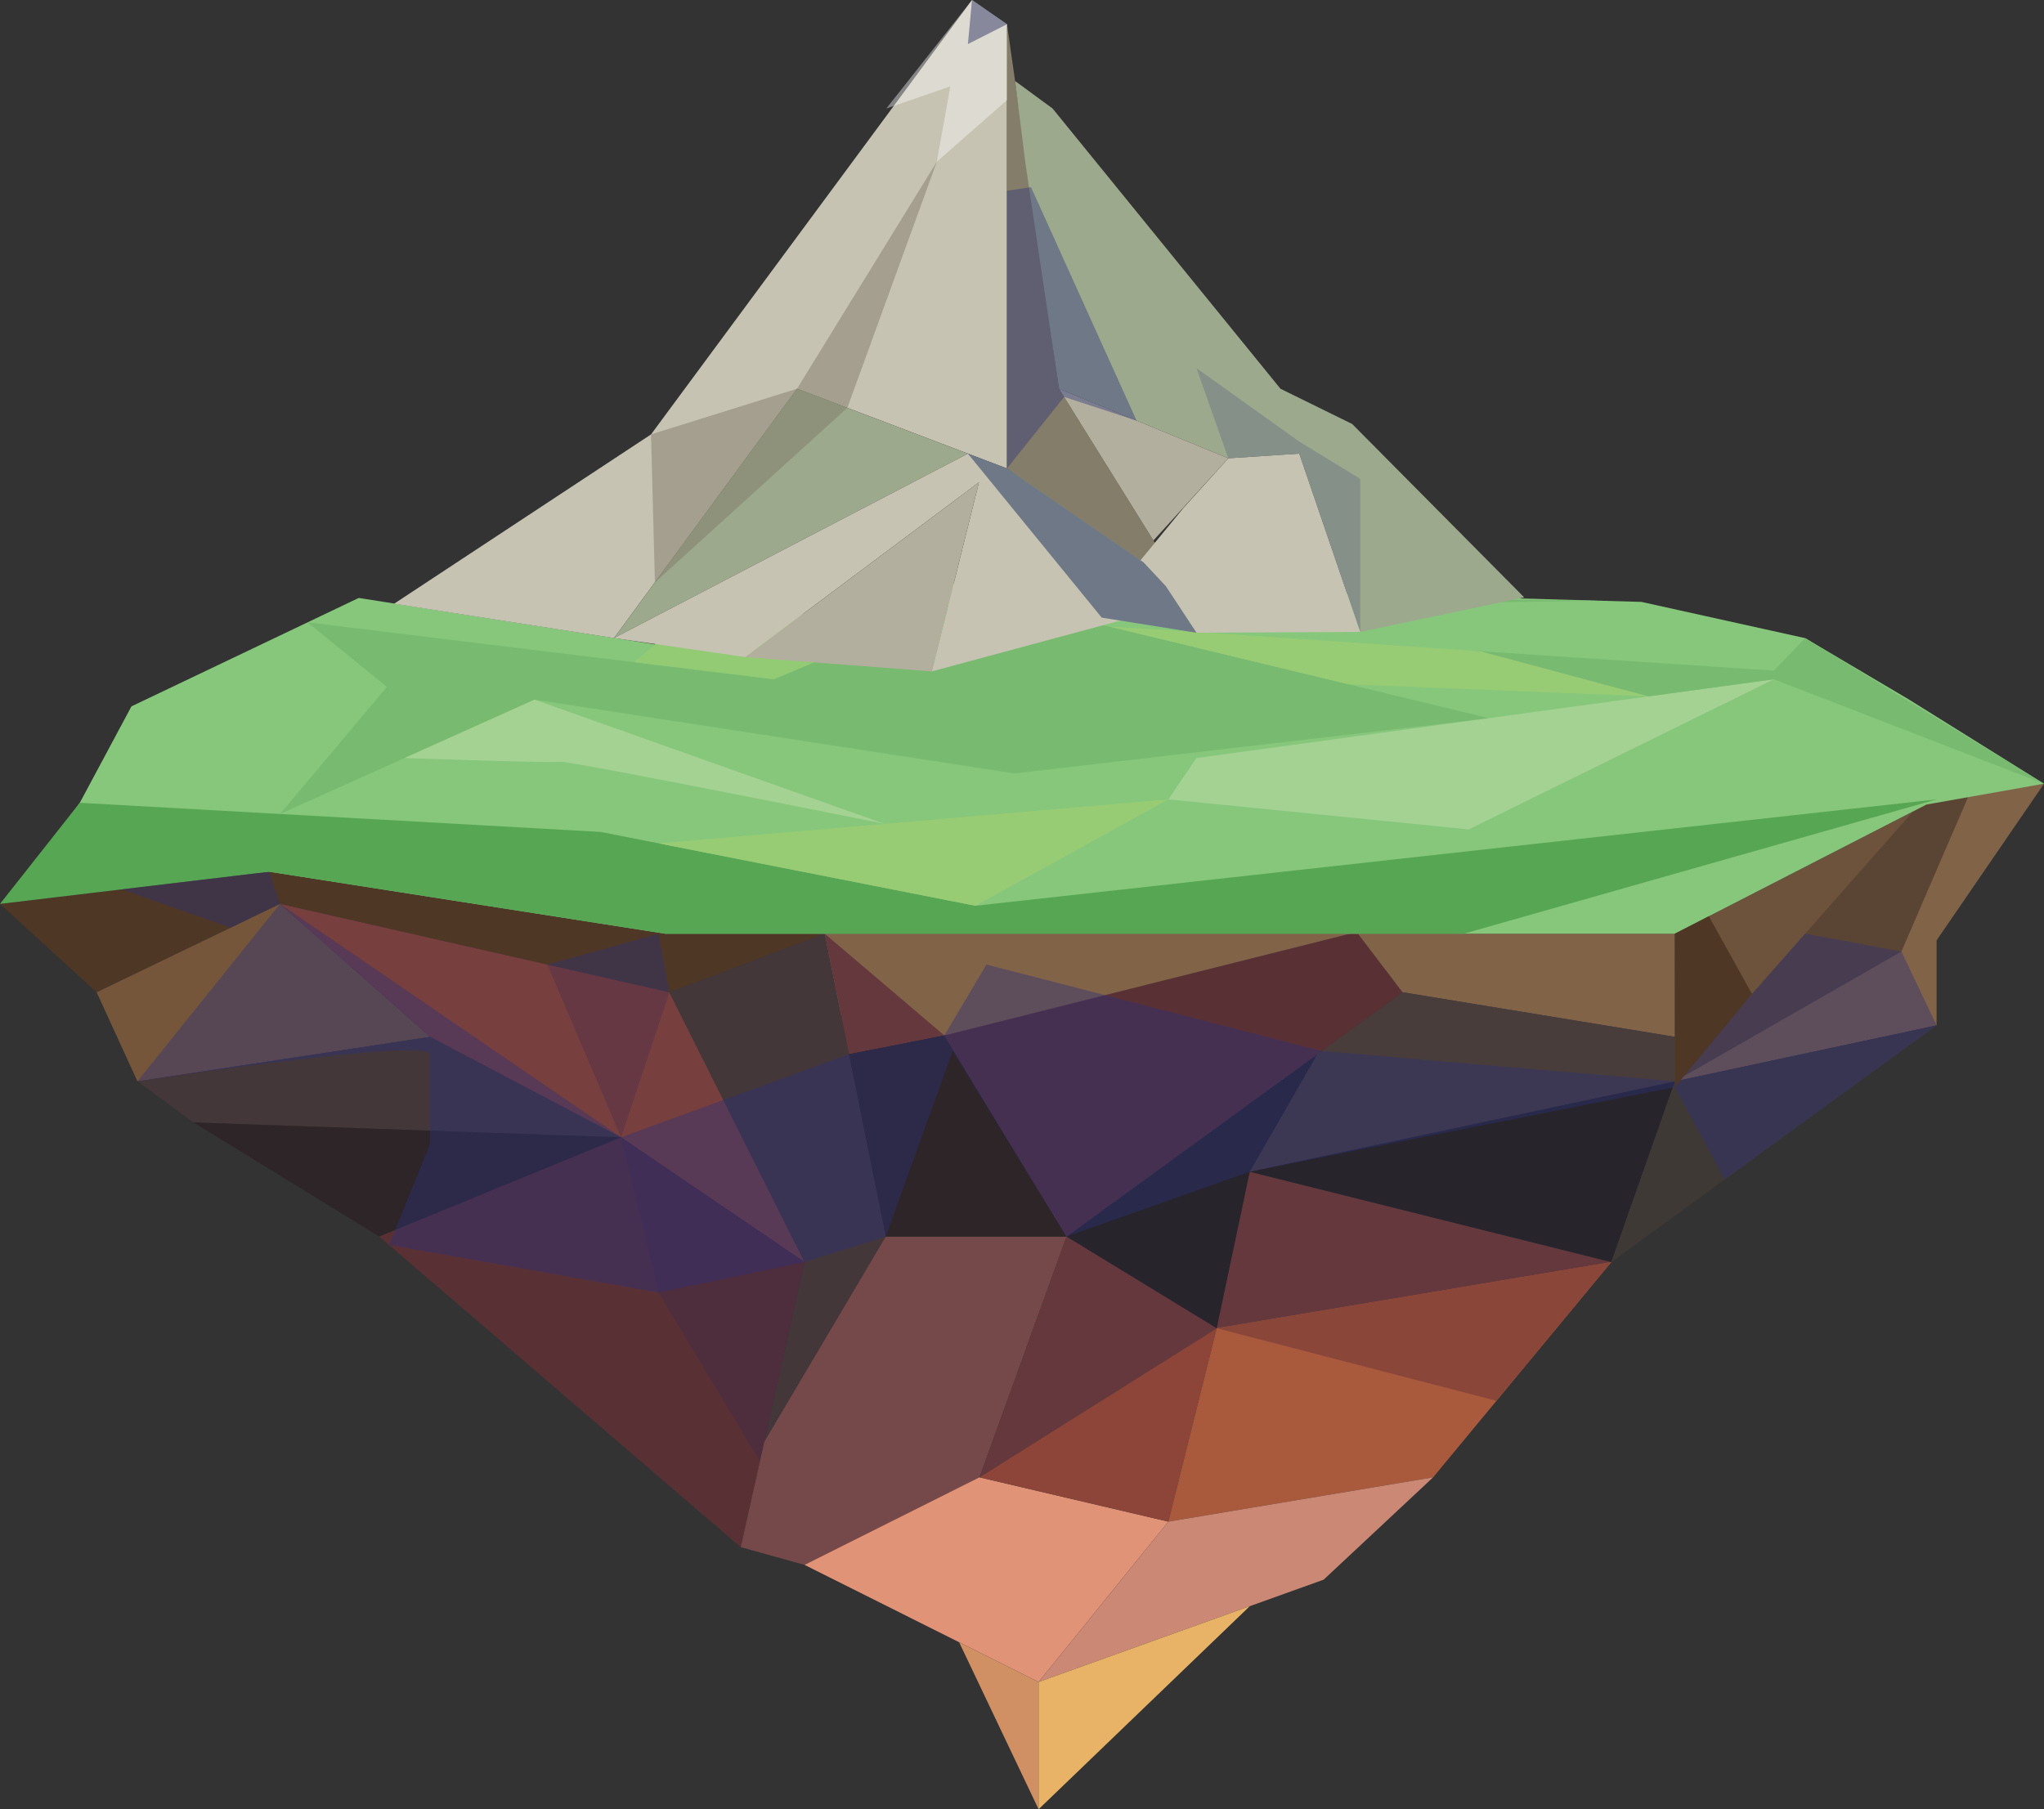 <?xml version="1.0" encoding="utf-8"?>
<!-- Generator: Adobe Illustrator 15.1.0, SVG Export Plug-In . SVG Version: 6.00 Build 0)  -->
<!DOCTYPE svg PUBLIC "-//W3C//DTD SVG 1.1//EN" "http://www.w3.org/Graphics/SVG/1.1/DTD/svg11.dtd">
<svg version="1.1" id="Layer_1" xmlns="http://www.w3.org/2000/svg" xmlns:xlink="http://www.w3.org/1999/xlink" x="0px" y="0px"
	 width="46.771px" height="41.408px" viewBox="20.561 18.203 46.771 41.408" enable-background="new 20.561 18.203 46.771 41.408"
	 xml:space="preserve">
<rect x="20.561" y="18.203" width="46.771" height="41.408" fill="#333333" stroke="none"/>
<g>
	<g>
		<g>
			<polygon fill="#6D533B" points="64.874,36.498 58.887,42.951 58.883,39.573 			"/>
			<polygon fill="#4F3725" points="20.561,38.89 22.773,40.913 26.968,38.89 35.879,40.913 39.433,39.573 35.787,39.573 
				26.722,38.154 			"/>
			<polygon fill="#75563B" points="22.773,40.913 23.706,42.951 30.404,41.933 26.968,38.89 			"/>
			<polygon fill="#433739" points="23.706,42.951 24.989,43.892 34.772,44.233 30.404,41.933 			"/>
			<polygon fill="#773F3D" points="35.879,40.913 26.968,38.89 30.404,41.933 34.772,44.233 38.972,47.087 			"/>
			<polygon fill="#2D2528" points="24.989,43.892 29.24,46.504 34.772,44.233 			"/>
			<polygon fill="#593135" points="29.24,46.504 37.511,53.612 38.972,47.087 35.895,44.996 34.772,44.233 			"/>
			<polygon fill="#433739" points="39.433,39.573 35.879,40.913 38.972,47.087 37.949,51.651 40.83,46.504 			"/>
			<polygon fill="#75484A" points="37.511,53.612 38.972,54.018 42.881,52.272 44.966,46.504 40.83,46.504 38.049,51.203 			"/>
			<polygon fill="#816348" points="58.886,41.933 52.655,40.913 41.82,41.933 39.806,41.423 39.433,39.573 58.883,39.573 			"/>
			<polygon fill="#64383D" points="57.431,47.087 48.402,48.602 42.974,52.014 44.966,46.504 48.228,48.077 49.158,45.02 			"/>
			<polygon fill="#27242B" points="58.887,42.951 57.431,47.087 49.158,45.02 48.402,48.602 44.966,46.504 50.705,42.331 
				49.625,44.233 			"/>
			<polygon fill="#E19378" points="38.972,54.018 44.326,56.698 47.295,53.028 42.974,52.014 			"/>
			<polygon fill="#483D3B" points="58.886,41.933 52.655,40.913 50.705,42.331 49.158,45.02 58.887,42.951 			"/>
			<polygon fill="#8C4538" points="47.295,53.028 48.402,48.602 42.974,52.014 			"/>
			<g>
				<polygon fill="#D18F64" points="44.326,56.698 44.326,59.611 42.508,55.788 				"/>
			</g>
			<g>
				<polygon fill="#A95A3D" points="57.431,47.087 53.354,52.014 47.295,53.028 48.402,48.602 				"/>
			</g>
			<g>
				<polygon fill="#CB8874" points="44.326,56.698 50.849,54.356 53.354,52.014 47.295,53.028 				"/>
			</g>
			<g>
				<polygon fill="#E8B366" points="49.158,54.963 44.326,59.611 44.326,56.698 				"/>
			</g>
			<polygon fill="#816348" points="67.332,36.14 64.874,39.725 64.874,41.67 58.887,42.951 64.874,36.498 			"/>
			<polyline fill="#5A4534" points="65.619,36.39 64.07,39.981 58.887,42.951 64.536,36.545 65.619,36.14 			"/>
			<polygon fill="#3F3936" points="64.874,41.67 58.887,42.951 57.431,47.087 			"/>
			<g>
				<polygon fill="#8A4638" points="48.402,48.602 54.803,50.262 57.431,47.087 				"/>
			</g>
			<g>
				<polygon fill="#64383D" points="39.433,39.573 42.169,41.901 39.988,42.331 				"/>
			</g>
			<g>
				<polygon fill="#2D2528" points="42.169,41.901 44.966,46.504 40.83,46.504 39.988,42.331 				"/>
			</g>
			<g>
				<polygon fill="#593135" points="42.169,41.901 51.604,39.533 52.655,40.913 44.966,46.504 				"/>
			</g>
			<polygon opacity="0.2" fill="#262261" enable-background="new    " points="35.629,47.786 37.949,51.651 38.972,47.087 
				34.772,44.233 			"/>
			<polygon opacity="0.2" fill="#262261" enable-background="new    " points="33.086,40.279 34.772,44.233 35.879,40.913 			"/>
			<path opacity="0.4" fill="#2C307B" enable-background="new    " d="M23.706,42.951l3.262-4.061l7.805,5.342l5.216-1.901
				l2.181-0.431l0.963-1.622l7.674,1.979l8.079,0.695l2.98-3.381l2.204,0.409l0.804,1.689l-4.848,3.528l-1.14-2.115l-9.729,1.937
				l-4.192,1.485l-2.604-4.248l-1.531,4.248l-1.858,0.583l-3.342,0.698l-6.165-1.089l0.939-2.319c0,0,0-1.647,0-2.047
				C30.406,41.933,23.706,42.951,23.706,42.951z"/>
			<polyline fill="#86C77C" points="64.643,36.616 67.332,36.14 64.235,34.208 61.868,32.808 58.119,31.978 42.487,31.533 
				35.55,32.951 28.769,31.888 23.569,34.369 22.387,36.576 20.888,38.626 26.722,38.154 35.787,39.573 52.814,39.573 
				58.883,39.573 64.643,36.616 			"/>
			<polygon fill="#57A653" points="64.874,36.498 42.881,38.933 34.306,37.243 22.387,36.576 20.561,38.89 26.722,38.154 
				35.787,39.573 54.053,39.573 			"/>
			<polygon fill="#77BA70" points="27.599,32.447 29.414,33.924 26.968,36.833 32.792,34.215 43.775,35.904 54.635,34.641 
				45.549,32.447 49.975,32.06 57.143,31.95 42.881,31.81 38.267,33.749 			"/>
			<polygon fill="#98CC74" points="35.629,37.504 47.295,36.498 42.881,38.933 			"/>
			<polygon fill="#93CA74" points="35.062,33.358 38.267,33.749 42.881,31.81 42.487,31.533 35.55,32.951 			"/>
			<polygon fill="#A3D292" points="47.295,36.498 47.937,35.552 61.151,33.749 54.169,37.185 			"/>
			<path fill="#A3D292" d="M29.818,35.552l2.975-1.337l8.008,2.843c0,0-7.251-1.456-7.427-1.421
				C33.2,35.671,29.818,35.552,29.818,35.552z"/>
			<polygon fill="#77BA70" points="58.28,34.141 54.223,33.094 61.151,33.552 61.868,32.808 67.332,36.14 61.151,33.749 			"/>
			<path fill="#98CC74" d="M54.431,33.108l3.85,1.033l-6.87-0.278c0,0-5.326-1.286-5.448-1.315
				C45.837,32.518,54.431,33.108,54.431,33.108z"/>
			<polygon opacity="0.4" fill="#2C307B" enable-background="new    " points="26.968,38.89 26.722,38.154 23.348,38.557 
				25.84,39.434 			"/>
			<polygon opacity="0.4" fill="#2C307B" enable-background="new    " points="35.629,39.573 33.086,40.279 35.879,40.913 			"/>
		</g>
		<polygon fill="#4F3725" points="60.65,40.951 59.662,39.173 58.883,39.573 58.887,43.082 		"/>
	</g>
	<g>
		<g>
			<polygon fill="#C6C3B2" points="29.579,32.02 35.458,28.145 42.803,18.203 43.603,18.757 43.603,28.924 38.799,27.1 
				34.61,32.806 			"/>
			<polygon fill="#9CA98D" points="38.799,27.1 34.61,32.806 42.709,28.585 			"/>
			<polygon fill="#837D6A" points="43.603,18.757 43.603,28.924 47.939,32.155 44.793,27.1 			"/>
			<polygon opacity="0.5" fill="#837D6A" enable-background="new    " points="38.799,27.1 41.998,21.903 39.95,27.537 
				35.547,31.533 35.458,28.145 			"/>
			<polygon fill="#9CA98D" points="55.438,31.875 51.502,27.907 49.861,27.1 44.646,20.686 43.789,20.057 44.025,21.942 
				44.793,27.1 48.667,28.692 50.291,28.585 51.686,32.666 			"/>
			<polygon fill="#C6C3B2" points="50.291,28.585 48.667,28.692 47.64,29.829 46.569,31.134 47.124,31.616 45.788,31.902 
				47.939,32.684 51.686,32.666 			"/>
			<polygon fill="#B2AF9E" points="48.667,28.692 44.793,27.1 46.954,30.572 			"/>
			<polygon opacity="0.4" fill="#2C307B" enable-background="new    " points="44.153,22.487 46.569,27.831 44.91,27.287 
				43.603,28.924 43.603,22.569 			"/>
			<polygon fill="#C6C3B2" points="34.61,32.806 37.616,33.241 42.962,29.241 41.883,33.569 46.76,32.254 42.709,28.585 			"/>
			<polygon fill="#B2AF9E" points="37.616,33.241 41.883,33.569 42.962,29.241 			"/>
			<polygon fill="#9CA98D" points="42.709,28.585 45.771,32.338 47.939,32.684 47.239,31.621 46.73,31.076 43.603,28.924 			"/>
			<polygon opacity="0.4" fill="#2C307B" enable-background="new    " points="42.709,28.585 45.771,32.338 47.939,32.684 
				47.239,31.621 46.73,31.076 43.603,28.924 			"/>
			<polygon opacity="0.4" fill="#FFFFFF" enable-background="new    " points="40.842,20.686 42.306,20.181 41.998,21.903 
				43.603,20.494 43.603,18.757 42.709,19.211 42.803,18.203 			"/>
			<polygon opacity="0.4" fill="#2C307B" enable-background="new    " points="42.803,18.203 42.709,19.211 43.603,18.757 			"/>
		</g>
		<polygon opacity="0.2" fill="#2C307B" enable-background="new    " points="50.291,28.585 48.667,28.692 47.939,26.628 
			50.291,28.31 51.686,29.162 51.686,32.666 		"/>
	</g>
</g>
</svg>
